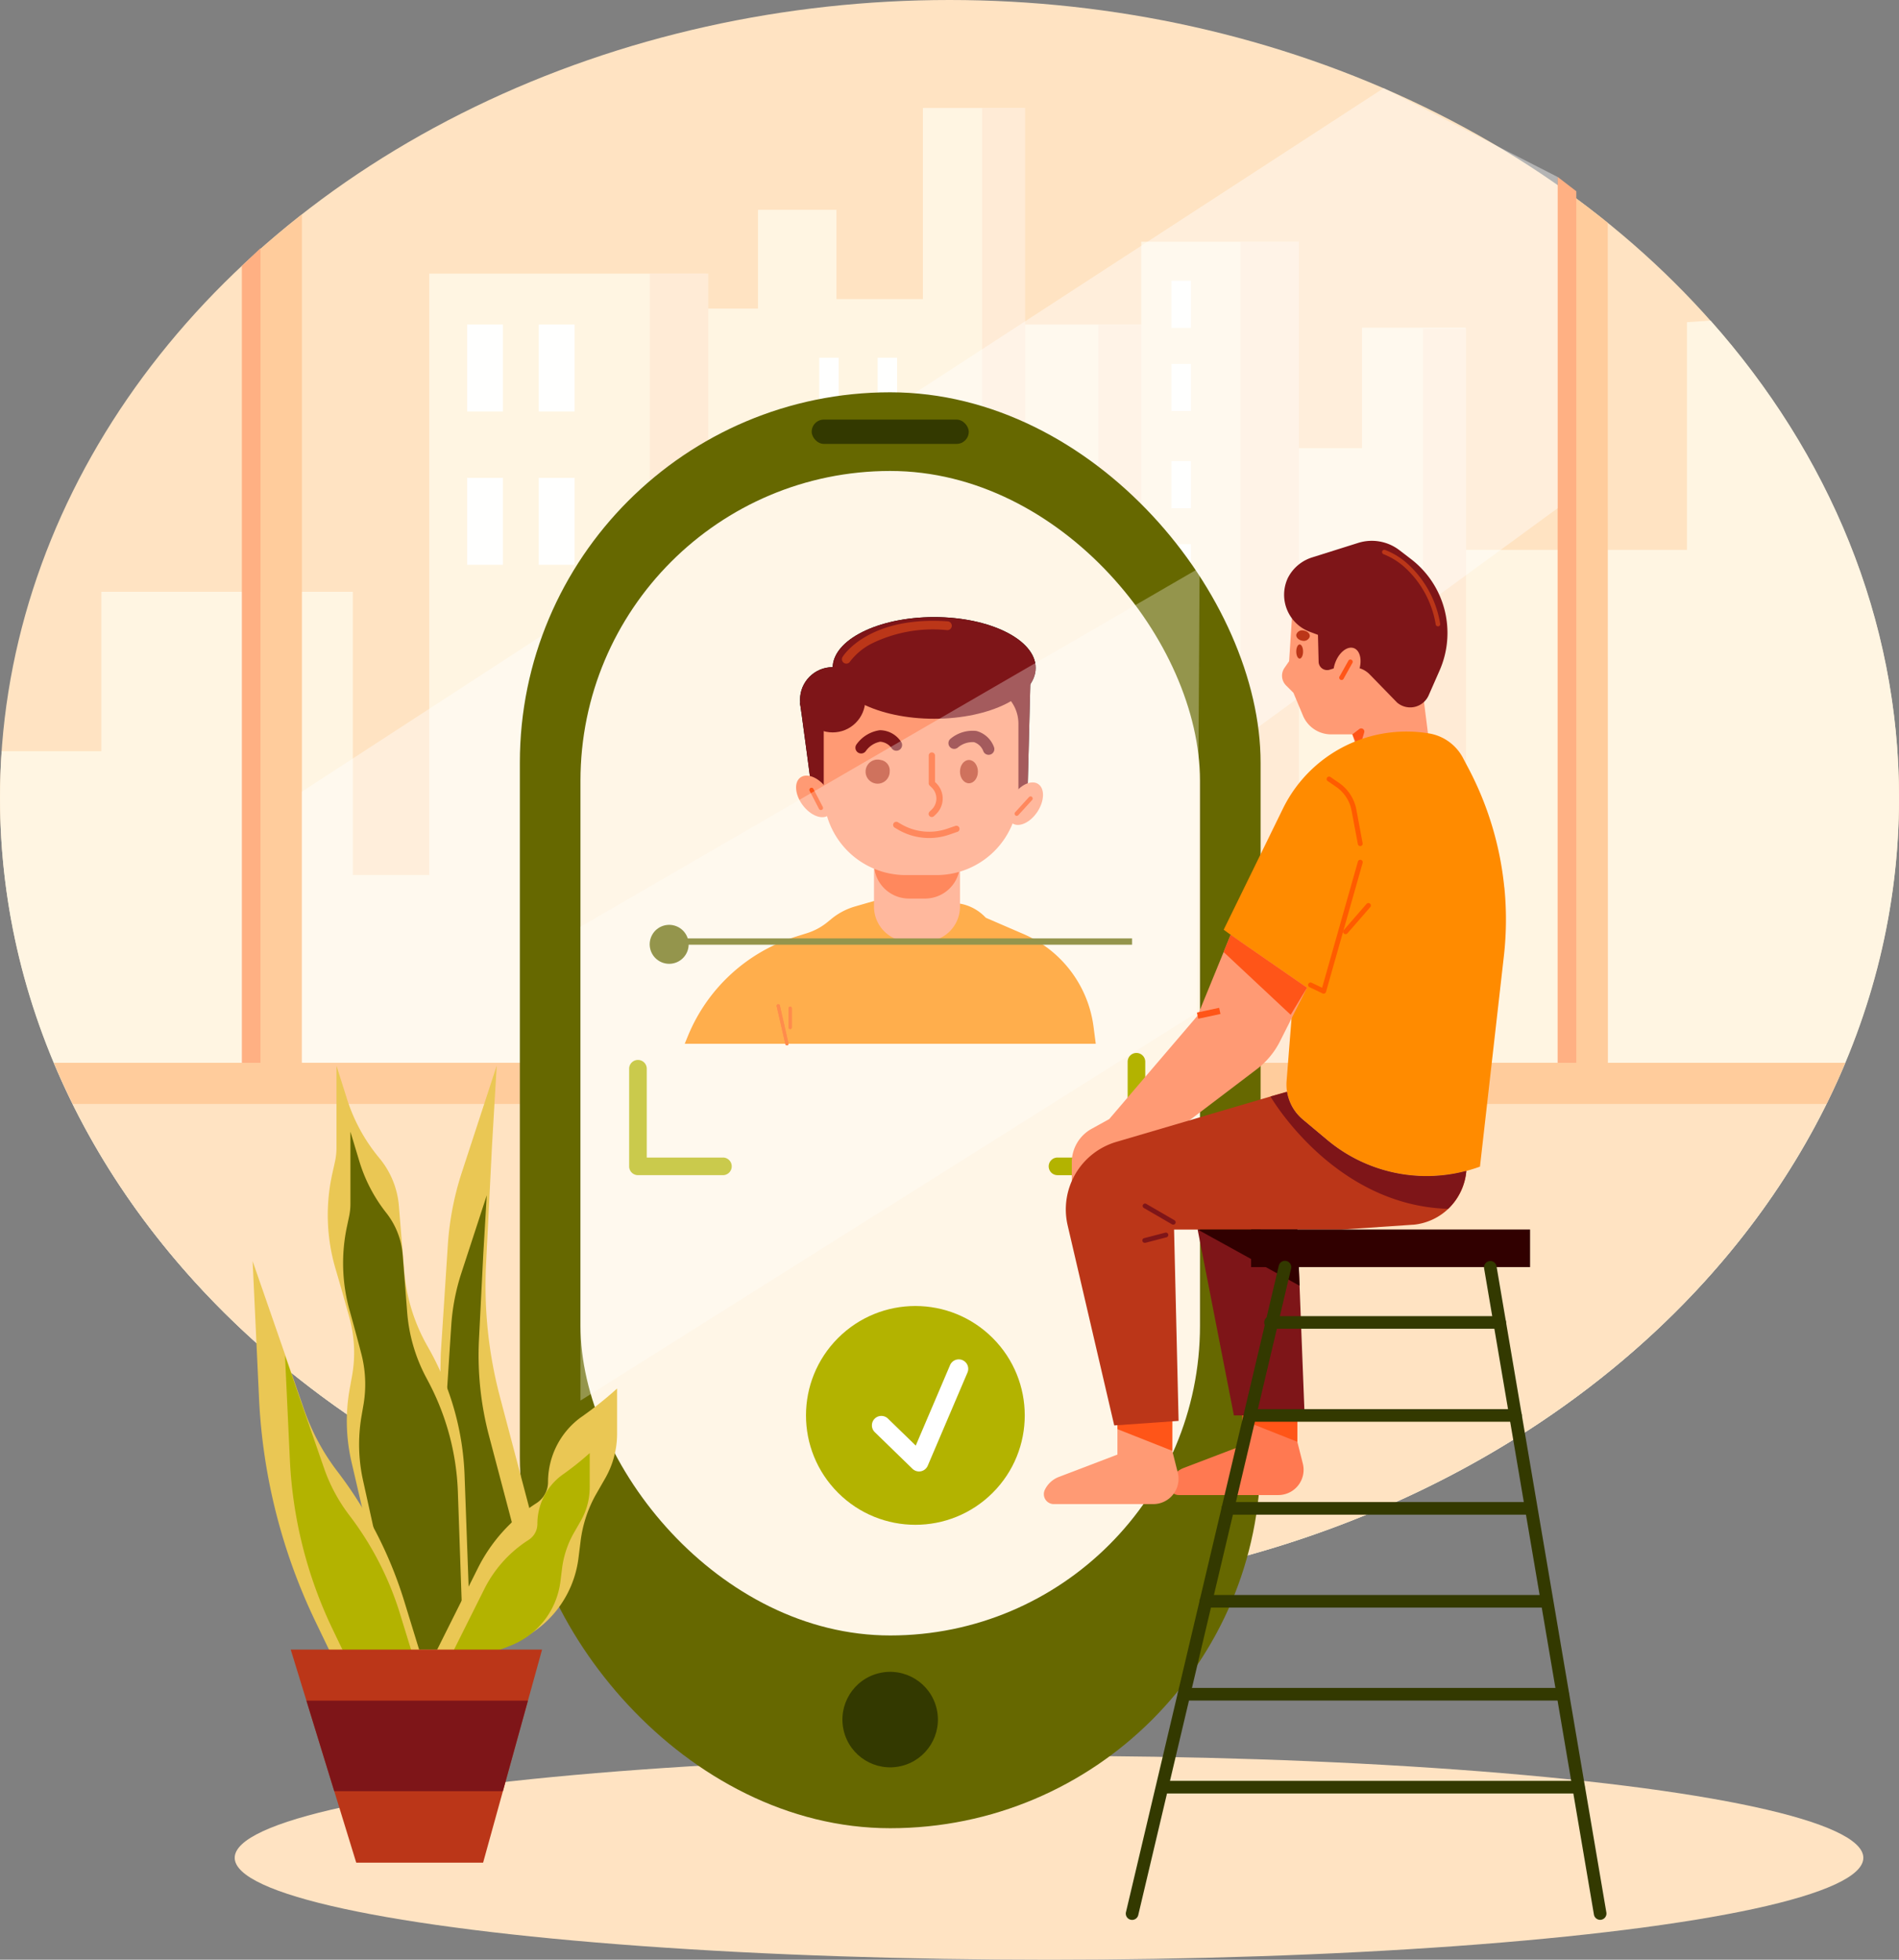 <svg xmlns="http://www.w3.org/2000/svg" width="160.744" height="165.863" viewBox="0 0 160.744 165.863">
  <rect x="0" y="0" width="160.744" height="165.863" fill="#808080" stroke="none"/>
  <g id="_04" data-name="04" transform="translate(-1080.12 -260)">
    <ellipse id="Ellipse_14" data-name="Ellipse 14" cx="68.929" cy="8.626" rx="68.929" ry="8.626" transform="translate(1099.987 408.612)" fill="#ffe3c2"/>
    <ellipse id="Ellipse_15" data-name="Ellipse 15" cx="80.372" cy="67.52" rx="80.372" ry="67.52" transform="translate(1080.12 260)" fill="#ffe3c2"/>
    <path id="Path_381" data-name="Path 381" d="M1222.916,421.411V440.68h-18.732v-18.8h-8.776v10.188h-5.354V414.6h-13.329v7.008h-9.893V403.28h-8.59v16.171h-7.32V411.9h-6.64v8.357h-4.407V417.3h-23.419V468.2h-6.469V444.229H1088.7v13.492h-8.437c-.089,1.3-.14,2.616-.14,3.939,0,37.29,35.984,67.52,80.372,67.52s80.372-30.227,80.372-67.52c0-15.144-5.933-29.124-15.958-40.387Z" transform="translate(0 -134.14)" fill="#fff5e2"/>
    <path id="Path_382" data-name="Path 382" d="M1250.733,1766.554c33.449,0,62.121-17.167,74.224-41.584H1176.51C1188.612,1749.387,1217.284,1766.554,1250.733,1766.554Z" transform="translate(-90.241 -1371.515)" fill="#ffe3c2"/>
    <path id="Path_383" data-name="Path 383" d="M1282.961,516.49q-1.7-1.378-3.5-2.67v73.757H1172.428v-71.8q-1.8,1.413-3.5,2.915v68.887h-17.5q.743,1.775,1.6,3.5h148.447q.856-1.728,1.6-3.5h-20.1Z" transform="translate(-66.752 -237.628)" fill="#ffcc9c"/>
    <path id="Path_384" data-name="Path 384" d="M1401.03,658.235h1.58V589.29l-1.58,1.5Z" transform="translate(-300.438 -308.284)" fill="#ffb083"/>
    <path id="Path_385" data-name="Path 385" d="M3146.94,569.763h1.58V496l-1.58-1.215Z" transform="translate(-1934.971 -219.812)" fill="#ffb083"/>
    <rect id="Rectangle_126" data-name="Rectangle 126" width="4.95" height="66.796" transform="translate(1135.126 283.155)" fill="#ffebd6"/>
    <rect id="Rectangle_127" data-name="Rectangle 127" width="4.95" height="69.491" transform="translate(1185.121 280.46)" fill="#ffebd6"/>
    <rect id="Rectangle_128" data-name="Rectangle 128" width="3.639" height="62.135" transform="translate(1200.582 287.816)" fill="#ffebd6"/>
    <rect id="Rectangle_129" data-name="Rectangle 129" width="3.639" height="62.484" transform="translate(1173.092 287.467)" fill="#ffebd6"/>
    <rect id="Rectangle_130" data-name="Rectangle 130" width="3.639" height="80.812" transform="translate(1163.254 269.14)" fill="#ffebd6"/>
    <rect id="Rectangle_131" data-name="Rectangle 131" width="3.032" height="7.357" transform="translate(1119.66 287.467)" fill="#fffffe"/>
    <rect id="Rectangle_132" data-name="Rectangle 132" width="3.032" height="7.357" transform="translate(1119.66 300.444)" fill="#fffffe"/>
    <rect id="Rectangle_133" data-name="Rectangle 133" width="3.032" height="7.357" transform="translate(1125.724 287.467)" fill="#fffffe"/>
    <rect id="Rectangle_134" data-name="Rectangle 134" width="3.032" height="7.357" transform="translate(1125.724 300.444)" fill="#fffffe"/>
    <rect id="Rectangle_135" data-name="Rectangle 135" width="1.643" height="3.985" transform="translate(1154.411 290.277)" fill="#fffffe"/>
    <rect id="Rectangle_136" data-name="Rectangle 136" width="1.643" height="3.985" transform="translate(1154.411 297.307)" fill="#fffffe"/>
    <rect id="Rectangle_137" data-name="Rectangle 137" width="1.643" height="3.985" transform="translate(1154.411 305.538)" fill="#fffffe"/>
    <rect id="Rectangle_138" data-name="Rectangle 138" width="1.643" height="3.985" transform="translate(1154.411 312.568)" fill="#fffffe"/>
    <rect id="Rectangle_139" data-name="Rectangle 139" width="1.643" height="3.985" transform="translate(1154.411 319.971)" fill="#fffffe"/>
    <rect id="Rectangle_140" data-name="Rectangle 140" width="1.643" height="3.985" transform="translate(1154.411 327.001)" fill="#fffffe"/>
    <rect id="Rectangle_141" data-name="Rectangle 141" width="1.643" height="3.985" transform="translate(1179.283 283.768)" fill="#fffffe"/>
    <rect id="Rectangle_142" data-name="Rectangle 142" width="1.643" height="3.985" transform="translate(1179.283 290.798)" fill="#fffffe"/>
    <rect id="Rectangle_143" data-name="Rectangle 143" width="1.643" height="3.985" transform="translate(1179.283 299.029)" fill="#fffffe"/>
    <rect id="Rectangle_144" data-name="Rectangle 144" width="1.643" height="3.985" transform="translate(1179.283 306.059)" fill="#fffffe"/>
    <rect id="Rectangle_145" data-name="Rectangle 145" width="1.643" height="3.985" transform="translate(1179.283 313.461)" fill="#fffffe"/>
    <rect id="Rectangle_146" data-name="Rectangle 146" width="1.643" height="3.985" transform="translate(1179.283 320.491)" fill="#fffffe"/>
    <rect id="Rectangle_147" data-name="Rectangle 147" width="1.643" height="3.985" transform="translate(1149.465 290.277)" fill="#fffffe"/>
    <rect id="Rectangle_148" data-name="Rectangle 148" width="1.643" height="3.985" transform="translate(1149.465 297.307)" fill="#fffffe"/>
    <rect id="Rectangle_149" data-name="Rectangle 149" width="1.643" height="3.985" transform="translate(1149.465 305.538)" fill="#fffffe"/>
    <rect id="Rectangle_150" data-name="Rectangle 150" width="1.643" height="3.985" transform="translate(1149.465 312.568)" fill="#fffffe"/>
    <rect id="Rectangle_151" data-name="Rectangle 151" width="1.643" height="3.985" transform="translate(1149.465 319.971)" fill="#fffffe"/>
    <rect id="Rectangle_152" data-name="Rectangle 152" width="1.643" height="3.985" transform="translate(1149.465 327.001)" fill="#fffffe"/>
    <g id="Group_10" data-name="Group 10" transform="translate(1105.676 267.457)" opacity="0.41">
      <path id="Path_386" data-name="Path 386" d="M1480.73,436.443v22.95h42.081l64.212-46.937V384.421L1572.3,376.9Z" transform="translate(-1480.73 -376.9)" fill="#fff"/>
    </g>
    <rect id="Rectangle_153" data-name="Rectangle 153" width="62.701" height="121.531" rx="31.35" transform="translate(1124.124 293.203)" fill="#666800"/>
    <rect id="Rectangle_154" data-name="Rectangle 154" width="52.44" height="98.559" rx="26.22" transform="translate(1129.255 299.861)" fill="#fff6e7"/>
    <circle id="Ellipse_16" data-name="Ellipse 16" cx="4.041" cy="4.041" r="4.041" transform="translate(1150.608 402.536) rotate(-13.28)" fill="#333900"/>
    <rect id="Rectangle_155" data-name="Rectangle 155" width="13.295" height="2.057" rx="1.029" transform="translate(1148.827 295.513)" fill="#333900"/>
    <path id="Path_387" data-name="Path 387" d="M2141.67,1158.207c.039.161.952,7.048.952,7.048l1.306.788h17.047l-.025-1.049.233-9.145Z" transform="translate(-993.83 -838.701)"/>
    <path id="Path_388" data-name="Path 388" d="M2017.389,1458.188l-3.185-1.375-.136-.134a3.9,3.9,0,0,0-2.645-1.125l-6.694-.164-1.595.459a5.608,5.608,0,0,0-2,1.047l-.34.278a5.218,5.218,0,0,1-1.751.943l-.88.274a14.632,14.632,0,0,0-9.155,8.352l-.3.73H2023.5l-.187-1.439A9.94,9.94,0,0,0,2017.389,1458.188Z" transform="translate(-850.628 -1119.132)" fill="#ff8b00"/>
    <path id="Path_389" data-name="Path 389" d="M2239.82,1342.4a2.958,2.958,0,0,0,2.958,2.957h1.363a2.957,2.957,0,0,0,2.958-2.958v-4.319h-7.278Z" transform="translate(-1085.719 -1009.306)"/>
    <path id="Path_390" data-name="Path 390" d="M2237.59,1268.29a1.02,1.02,0,1,0,.759.986A.9.9,0,0,0,2237.59,1268.29Z" transform="translate(-1082.92 -943.968)"/>
    <ellipse id="Ellipse_17" data-name="Ellipse 17" cx="0.759" cy="0.986" rx="0.759" ry="0.986" transform="translate(1161.379 324.322)"/>
    <path id="Path_391" data-name="Path 391" d="M2217.667,1229.36a2.889,2.889,0,0,0-1.947,1.194.447.447,0,1,0,.729.517,1.966,1.966,0,0,1,1.254-.817,1.306,1.306,0,0,1,1.009.583.447.447,0,0,0,.689-.57A2.137,2.137,0,0,0,2217.667,1229.36Z" transform="translate(-1063.08 -907.52)"/>
    <path id="Path_392" data-name="Path 392" d="M2341.243,1229.764a2.882,2.882,0,0,0-2.183.67.447.447,0,1,0,.579.683,2.027,2.027,0,0,1,1.414-.479,1.3,1.3,0,0,1,.834.817.448.448,0,0,0,.81-.383A2.134,2.134,0,0,0,2341.243,1229.764Z" transform="translate(-1178.48 -907.861)"/>
    <path id="Path_393" data-name="Path 393" d="M2314.662,1263.143v-2.3a.127.127,0,0,0-.25,0v2.348a.128.128,0,0,0,.038.09l.176.17a1.437,1.437,0,0,1,0,2.062l-.171.166a.128.128,0,1,0,.177.18l.171-.166a1.687,1.687,0,0,0,0-2.424Z" transform="translate(-1155.538 -936.902)"/>
    <path id="Path_394" data-name="Path 394" d="M2272.721,1352.883l-.73.252a4.829,4.829,0,0,1-4.015-.4l-.287-.168a.128.128,0,0,0-.127.217l.286.167a5.08,5.08,0,0,0,4.224.421l.731-.251a.128.128,0,0,0-.082-.237Z" transform="translate(-1111.648 -1022.86)"/>
    <ellipse id="Ellipse_18" data-name="Ellipse 18" cx="8.592" cy="4.302" rx="8.592" ry="4.302" transform="translate(1150.602 312.229)"/>
    <circle id="Ellipse_19" data-name="Ellipse 19" cx="2.762" cy="2.762" r="2.762" transform="translate(1147.84 316.465)"/>
    <path id="Path_395" data-name="Path 395" d="M2209.346,1086.955a12.272,12.272,0,0,0-6.811,1.26,5.6,5.6,0,0,0-1.9,1.637.167.167,0,0,0,.284.178,5.4,5.4,0,0,1,1.805-1.537,11.971,11.971,0,0,1,6.6-1.2.167.167,0,0,0,.023-.334Z" transform="translate(-1049.008 -774.161)" fill="#fff"/>
    <path id="Path_396" data-name="Path 396" d="M2141.67,1158.207c.039.161.952,7.048.952,7.048l1.306.788h17.047l-.025-1.049.233-9.145Z" transform="translate(-993.83 -838.701)" fill="#7e1518"/>
    <path id="Path_397" data-name="Path 397" d="M2239.82,1399.44a2.957,2.957,0,0,0,2.958,2.957h1.363a2.957,2.957,0,0,0,2.958-2.958v-4.319h-7.278Z" transform="translate(-1085.719 -1062.707)" fill="#ff9a74"/>
    <path id="Path_398" data-name="Path 398" d="M2239.82,1342.4a2.958,2.958,0,0,0,2.958,2.957h1.363a2.957,2.957,0,0,0,2.958-2.958v-4.319h-7.278Z" transform="translate(-1085.719 -1009.306)" fill="#ff5518"/>
    <path id="Path_399" data-name="Path 399" d="M2186.368,1169.89H2176.31a3.209,3.209,0,0,0-3.209,3.209v5.869a6.94,6.94,0,0,0,6.941,6.941h2.6a6.939,6.939,0,0,0,6.939-6.939V1173.1A3.209,3.209,0,0,0,2186.368,1169.89Z" transform="translate(-1023.255 -851.845)" fill="#ff9a74"/>
    <path id="Path_400" data-name="Path 400" d="M2419.561,1298.182c-.574-.374-1.522.069-2.125.99s-.628,1.969-.057,2.343,1.523-.069,2.125-.989S2420.131,1298.557,2419.561,1298.182Z" transform="translate(-1251.565 -971.829)" fill="#ff9a74"/>
    <path id="Path_401" data-name="Path 401" d="M2427.576,1316.692l-1.171,1.284a.181.181,0,1,0,.268.244l1.171-1.284a.181.181,0,0,0-.268-.245Z" transform="translate(-1260.357 -989.227)" fill="#ff5518"/>
    <path id="Path_402" data-name="Path 402" d="M2136.784,1289.212c-.547.408-.459,1.454.2,2.335s1.634,1.266,2.181.859.459-1.454-.2-2.335S2137.331,1288.8,2136.784,1289.212Z" transform="translate(-988.92 -963.403)" fill="#ff9a74"/>
    <path id="Path_403" data-name="Path 403" d="M2154.4,1305.216a.181.181,0,0,0-.319.168l.8,1.541a.181.181,0,1,0,.321-.168Z" transform="translate(-1005.435 -978.462)" fill="#ff5518"/>
    <path id="Path_404" data-name="Path 404" d="M2237.59,1268.29a1.02,1.02,0,1,0,.759.986A.9.9,0,0,0,2237.59,1268.29Z" transform="translate(-1082.92 -943.968)" fill="#bb3618"/>
    <ellipse id="Ellipse_20" data-name="Ellipse 20" cx="0.759" cy="0.986" rx="0.759" ry="0.986" transform="translate(1161.379 324.322)" fill="#bb3618"/>
    <path id="Path_405" data-name="Path 405" d="M2217.1,1228.777a2.923,2.923,0,0,0-1.978,1.212.485.485,0,0,0,.791.561,1.927,1.927,0,0,1,1.225-.8,1.3,1.3,0,0,1,.979.57.485.485,0,1,0,.747-.617A2.153,2.153,0,0,0,2217.1,1228.777Z" transform="translate(-1062.51 -906.974)" fill="#7e1518"/>
    <path id="Path_406" data-name="Path 406" d="M2340.869,1229.184a2.916,2.916,0,0,0-2.215.678.485.485,0,0,0,.625.74,1.927,1.927,0,0,1,1.387-.471,1.272,1.272,0,0,1,.8.8.485.485,0,0,0,.878-.412A2.184,2.184,0,0,0,2340.869,1229.184Z" transform="translate(-1178.098 -907.317)" fill="#7e1518"/>
    <path id="Path_407" data-name="Path 407" d="M2312.827,1260.749v-2.233a.266.266,0,1,0-.533,0v2.348a.268.268,0,0,0,.08.191l.176.171a1.295,1.295,0,0,1,0,1.859l-.171.165a.267.267,0,1,0,.371.383l.172-.165a1.829,1.829,0,0,0,0-2.624Z" transform="translate(-1153.562 -934.568)" fill="#ff5518"/>
    <path id="Path_408" data-name="Path 408" d="M2270.38,1350.546l-.73.251a4.688,4.688,0,0,1-3.9-.389l-.286-.168a.267.267,0,0,0-.27.46l.286.168a5.222,5.222,0,0,0,4.338.432l.73-.251a.267.267,0,0,0-.173-.5Z" transform="translate(-1109.353 -1020.657)" fill="#ff5518"/>
    <path id="Path_409" data-name="Path 409" d="M2110.942,1592.547a.138.138,0,1,0-.268.064l.732,3.2a.138.138,0,0,0,.134.107h.03a.139.139,0,0,0,.1-.165Z" transform="translate(-964.809 -1247.44)" fill="#ff5b00"/>
    <path id="Path_410" data-name="Path 410" d="M2126.6,1595.51a.139.139,0,0,0-.1.04.137.137,0,0,0-.041.1v1.634a.138.138,0,0,0,.275,0v-1.634A.137.137,0,0,0,2126.6,1595.51Z" transform="translate(-979.591 -1250.313)" fill="#ff5b00"/>
    <path id="Path_411" data-name="Path 411" d="M2110.942,1592.547a.138.138,0,1,0-.268.064l.732,3.2a.138.138,0,0,0,.134.107h.03a.139.139,0,0,0,.1-.165Z" transform="translate(-964.809 -1247.44)" fill="#ff5b00"/>
    <path id="Path_412" data-name="Path 412" d="M2126.6,1595.51a.139.139,0,0,0-.1.04.137.137,0,0,0-.041.1v1.634a.138.138,0,0,0,.275,0v-1.634A.137.137,0,0,0,2126.6,1595.51Z" transform="translate(-979.591 -1250.313)" fill="#ff5b00"/>
    <ellipse id="Ellipse_21" data-name="Ellipse 21" cx="8.592" cy="4.302" rx="8.592" ry="4.302" transform="translate(1150.602 312.229)" fill="#7e1518"/>
    <circle id="Ellipse_22" data-name="Ellipse 22" cx="2.762" cy="2.762" r="2.762" transform="translate(1147.84 316.465)" fill="#7e1518"/>
    <path id="Path_413" data-name="Path 413" d="M2206.339,1083.708c-6.645-.468-8.812,2.85-8.9,2.992a.373.373,0,1,0,.629.4,5.38,5.38,0,0,1,1.8-1.5,11.773,11.773,0,0,1,6.418-1.148h.008a.373.373,0,0,0,.045-.744Z" transform="translate(-1045.987 -771.119)" fill="#bb3618"/>
    <path id="Path_416" data-name="Path 416" d="M1922.885,1674.45h-6.474v-7.542a.746.746,0,0,0-1.491,0v8.287a.745.745,0,0,0,.745.745h7.22a.746.746,0,0,0,0-1.491Z" transform="translate(-781.545 -1316.479)" fill="#b3b300"/>
    <path id="Path_417" data-name="Path 417" d="M2479.131,1657a.746.746,0,0,0-.746.746v8.106h-5.909a.746.746,0,1,0,0,1.491h6.655a.745.745,0,0,0,.745-.745v-8.853A.745.745,0,0,0,2479.131,1657Z" transform="translate(-1302.814 -1307.881)" fill="#b3b300"/>
    <circle id="Ellipse_23" data-name="Ellipse 23" cx="9.259" cy="9.259" r="9.259" transform="translate(1144.509 379.795) rotate(-45)" fill="#b3b300"/>
    <path id="Path_418" data-name="Path 418" d="M2244.488,2063.591a.8.8,0,0,0-1.05.422l-2.905,6.811-2.353-2.285a.8.8,0,1,0-1.115,1.148l3.19,3.1a.8.8,0,0,0,.557.227.863.863,0,0,0,.158-.016.8.8,0,0,0,.578-.471l3.362-7.882A.8.8,0,0,0,2244.488,2063.591Z" transform="translate(-1082.898 -1688.474)" fill="#fff"/>
    <rect id="Rectangle_156" data-name="Rectangle 156" width="39.214" height="0.533" transform="translate(1136.733 339.424)" fill="#666800"/>
    <circle id="Ellipse_24" data-name="Ellipse 24" cx="1.649" cy="1.649" r="1.649" transform="translate(1134.609 340.817) rotate(-67.5)" fill="#666800"/>
    <g id="Group_11" data-name="Group 11" transform="translate(1129.255 308.063)" opacity="0.3">
      <path id="Path_419" data-name="Path 419" d="M1850.34,1083.887l52.185-32.843.223-37.633-52.407,30.372Z" transform="translate(-1850.34 -1013.41)" fill="#fff"/>
    </g>
    <path id="Path_420" data-name="Path 420" d="M1661.438,1690.657l.5-9.968.4-6.8-2.954,9.036a25.007,25.007,0,0,0-1.183,6.135l-.6,9.23-.5,25.408h3.076l5.091-11.719-2.656-10.058A36.846,36.846,0,0,1,1661.438,1690.657Z" transform="translate(-540.173 -1323.693)" fill="#eac754"/>
    <path id="Path_421" data-name="Path 421" d="M1669.413,1857.97l.366-7.246.293-4.943-2.147,6.571a18.13,18.13,0,0,0-.861,4.46l-.438,6.708-.366,18.471h2.237l3.7-8.52-1.931-7.313A26.765,26.765,0,0,1,1669.413,1857.97Z" transform="translate(-548.748 -1484.618)" fill="#666800"/>
    <path id="Path_422" data-name="Path 422" d="M1523.8,1698l-.3-.535a15.413,15.413,0,0,1-1.88-6.213l-.446-5.493a7.262,7.262,0,0,0-1.659-4.054h0a14.791,14.791,0,0,1-2.734-5l-.889-2.812v6.927a5.573,5.573,0,0,1-.133,1.211l-.224,1.011a16.113,16.113,0,0,0,.277,8.043c.4,1.351.829,2.887,1.174,4.139a11.106,11.106,0,0,1,.219,4.942l-.192,1.06a15.318,15.318,0,0,0,.149,6.2l3.771,16.274h6.353l-.552-15.137A23.561,23.561,0,0,0,1523.8,1698Z" transform="translate(-407.289 -1323.693)" fill="#eac754"/>
    <path id="Path_423" data-name="Path 423" d="M1542.641,1782.6l-.248-.47a14.054,14.054,0,0,1-1.576-5.468l-.377-4.834a6.572,6.572,0,0,0-1.389-3.569h0a13.221,13.221,0,0,1-2.292-4.4l-.746-2.475v6.1a5.157,5.157,0,0,1-.111,1.067l-.188.889a14.848,14.848,0,0,0,.232,7.081c.334,1.189.7,2.542.985,3.643a10.254,10.254,0,0,1,.184,4.35l-.161.933a14.149,14.149,0,0,0,.128,5.458l3.163,14.323h5.327l-.462-13.323A21.533,21.533,0,0,0,1542.641,1782.6Z" transform="translate(-426.231 -1405.602)" fill="#666800"/>
    <path id="Path_424" data-name="Path 424" d="M1669.4,2104.694a6.783,6.783,0,0,0-2.728,5.437h0a2.122,2.122,0,0,1-.974,1.786l-.11.072a13.883,13.883,0,0,0-4.853,5.432l-3.641,7.283h4.083l2.412-.919a8.9,8.9,0,0,0,5.66-7.213l.181-1.445a10.713,10.713,0,0,1,1.34-4.015l.74-1.289a7.6,7.6,0,0,0,1.008-3.781v-3.823A31.6,31.6,0,0,1,1669.4,2104.694Z" transform="translate(-540.163 -1724.699)" fill="#eac754"/>
    <path id="Path_425" data-name="Path 425" d="M1688.854,2189.792a5.132,5.132,0,0,0-2.065,4.115h0a1.607,1.607,0,0,1-.737,1.353l-.083.054a10.5,10.5,0,0,0-3.673,4.111l-2.756,5.511h3.091l1.825-.7a6.731,6.731,0,0,0,4.284-5.459l.137-1.094a8.116,8.116,0,0,1,1.016-3.038l.56-.976a5.74,5.74,0,0,0,.766-2.861v-2.894A25.318,25.318,0,0,1,1688.854,2189.792Z" transform="translate(-561.181 -1804.932)" fill="#b3b300"/>
    <path id="Path_426" data-name="Path 426" d="M1422.481,1950.9h0a18.783,18.783,0,0,1-2.827-5.257l-4.353-12.549.542,11.6a48.891,48.891,0,0,0,4.791,18.933l1.321,2.743h7.562l-1.382-4.493A35.006,35.006,0,0,0,1422.481,1950.9Z" transform="translate(-313.798 -1566.358)" fill="#eac754"/>
    <path id="Path_427" data-name="Path 427" d="M1463.754,2072h0a14.268,14.268,0,0,1-2.148-3.994l-3.307-9.532.412,8.81a37.135,37.135,0,0,0,3.636,14.383l1,2.082h5.741l-1.05-3.413A26.587,26.587,0,0,0,1463.754,2072Z" transform="translate(-354.055 -1683.74)" fill="#b3b300"/>
    <path id="Path_428" data-name="Path 428" d="M1471.426,2466.614h10.738l4.991-18.034H1465.88Z" transform="translate(-361.151 -2048.963)" fill="#bb3618"/>
    <path id="Path_429" data-name="Path 429" d="M1489.057,2523.973h14.273l2.12-7.663H1486.7Z" transform="translate(-380.643 -2112.373)" fill="#7e1518"/>
    <path id="Path_430" data-name="Path 430" d="M2641.979,2121.66v-3.49h-4.645v3.805l-4.956,1.892a2.179,2.179,0,0,0-1.192,1.1h0a.843.843,0,0,0,.762,1.2h8.421a2.139,2.139,0,0,0,2.076-2.658Z" transform="translate(-1452.044 -1739.631)" fill="#ff7951"/>
    <path id="Path_431" data-name="Path 431" d="M2728.75,2119.823l4.645,1.837v-3.49h-4.645Z" transform="translate(-1543.458 -1739.631)" fill="#ff5518"/>
    <path id="Path_432" data-name="Path 432" d="M2476.05,2133.651v-3.49h-4.645v3.805l-4.956,1.892a2.178,2.178,0,0,0-1.192,1.1h0a.842.842,0,0,0,.761,1.2h8.421a2.139,2.139,0,0,0,2.075-2.658Z" transform="translate(-1296.699 -1750.856)" fill="#ff9a74"/>
    <path id="Path_433" data-name="Path 433" d="M2562.82,2131.814l4.645,1.836v-3.49h-4.645Z" transform="translate(-1388.113 -1750.856)" fill="#ff5518"/>
    <path id="Path_434" data-name="Path 434" d="M2791.712,1031.1l-9.628,3.126-.238,3.646-.392.566a1.164,1.164,0,0,0,.134,1.485l.625.625.807,1.931a2.58,2.58,0,0,0,2.381,1.585h1.8l.63,2.1,5.826-1.732-.472-3.726Z" transform="translate(-1592.607 -721.909)" fill="#ff9a74"/>
    <path id="Path_435" data-name="Path 435" d="M2797.41,983.954a7.878,7.878,0,0,0-2.958-4.88l-.986-.756a3.842,3.842,0,0,0-3.495-.619l-3.9,1.228a3.467,3.467,0,0,0-1.874,1.428h0q-.086.135-.16.274a3.345,3.345,0,0,0,1.879,4.608l.651.245.056,2.279a.719.719,0,0,0,.93.67l.706-.218h1.226a2.041,2.041,0,0,1,1.461.617l2.323,2.385a1.705,1.705,0,0,0,1.418.377h0a1.708,1.708,0,0,0,1.25-.991l.926-2.105a7.885,7.885,0,0,0,.547-4.538Z" transform="translate(-1594.886 -671.749)" fill="#7e1518"/>
    <path id="Path_436" data-name="Path 436" d="M2916.136,990.661a6.164,6.164,0,0,0-1.983-1.24.192.192,0,0,0-.119.365,5.937,5.937,0,0,1,1.862,1.175,8.382,8.382,0,0,1,2.552,4.775.191.191,0,0,0,.188.156.183.183,0,0,0,.036,0,.191.191,0,0,0,.152-.225A8.754,8.754,0,0,0,2916.136,990.661Z" transform="translate(-1716.799 -682.88)" fill="#bb3618"/>
    <ellipse id="Ellipse_25" data-name="Ellipse 25" cx="1.706" cy="1.058" rx="1.706" ry="1.058" transform="translate(1192.554 317.697) rotate(-69.91)" fill="#ff9a74"/>
    <path id="Path_437" data-name="Path 437" d="M2858.533,1135.009a.191.191,0,0,0-.265.075l-.727,1.3a.2.2,0,1,0,.34.191l.726-1.3a.192.192,0,0,0-.075-.266Z" transform="translate(-1664.011 -819.165)" fill="#ff5518"/>
    <path id="Path_438" data-name="Path 438" d="M2800.389,1115c-.159,0-.288.271-.288.6s.127.6.288.6.289-.27.289-.6S2800.548,1115,2800.389,1115Z" transform="translate(-1610.257 -800.457)" fill="#bb3618"/>
    <path id="Path_439" data-name="Path 439" d="M2800.758,1096.448a.524.524,0,0,0-.638.34c-.038.236.191.468.5.516a.525.525,0,0,0,.638-.34C2801.3,1096.728,2801.074,1096.5,2800.758,1096.448Z" transform="translate(-1610.272 -783.08)" fill="#bb3618"/>
    <path id="Path_440" data-name="Path 440" d="M2875.137,1226.441l-.587.45.563,1.312.44-1.476a.266.266,0,0,0-.417-.286Z" transform="translate(-1679.957 -904.737)" fill="#ff5518"/>
    <path id="Path_441" data-name="Path 441" d="M2727.582,1243.789a27.441,27.441,0,0,0-3.026-10.071l-.471-.893a3.986,3.986,0,0,0-2.871-2.075h0a11.651,11.651,0,0,0-6.507.786h0a11.65,11.65,0,0,0-5.869,5.588l-5.008,10.238,5.987,4.4-.663,8.4a3.855,3.855,0,0,0,1.368,3.258l2.08,1.742a13.1,13.1,0,0,0,12.92,2.252h0l2.024-17.819a27.47,27.47,0,0,0,.041-5.809Z" transform="translate(-1520.128 -908.675)" fill="#ff8b00"/>
    <path id="Path_442" data-name="Path 442" d="M2512.912,1507.124l-7.485,8.76-1.492.825a3.246,3.246,0,0,0-1.675,2.84v1.58l4.218-1.386a8.83,8.83,0,0,0,2.587-1.358l8.856-6.724a6.821,6.821,0,0,0,1.96-2.354l2.292-4.542-6.466-4.474Z" transform="translate(-1331.417 -1161.168)" fill="#ff9a74"/>
    <path id="Path_443" data-name="Path 443" d="M2703.73,1501.745l5.677,5.312,1.384-2.292-6.466-4.474Z" transform="translate(-1520.035 -1161.168)" fill="#ff5518"/>
    <rect id="Rectangle_157" data-name="Rectangle 157" width="1.923" height="0.533" transform="translate(1181.437 345.702) rotate(-12.12)" fill="#ff5518"/>
    <path id="Path_444" data-name="Path 444" d="M2669.24,1891.24l3.07,15.733h5.986l-.614-15.733Z" transform="translate(-1487.745 -1527.178)" fill="#7e1518"/>
    <path id="Path_445" data-name="Path 445" d="M2516.451,1712.4l-2.081-1.741a3.851,3.851,0,0,1-1.332-2.355h0l-14.442,4.25a5.957,5.957,0,0,0-4.12,7.066l3.943,16.931,5.448-.383-.383-16.193h14.174l6.03-.41.056,0a4.968,4.968,0,0,0,4.479-4.551A13.1,13.1,0,0,1,2516.451,1712.4Z" transform="translate(-1323.983 -1355.908)" fill="#bb3618"/>
    <path id="Path_446" data-name="Path 446" d="M2669.24,1891.24l8.628,4.76-.186-4.76Z" transform="translate(-1487.745 -1527.178)" fill="#310000"/>
    <path id="Path_447" data-name="Path 447" d="M2598.978,1858.179l-2.38-1.382a.2.2,0,1,0-.2.349l2.379,1.383a.205.205,0,0,0,.1.027.2.2,0,0,0,.1-.378Z" transform="translate(-1419.453 -1494.906)" fill="#7e1518"/>
    <path id="Path_448" data-name="Path 448" d="M2598.207,1895.294l-1.765.46a.2.2,0,0,0,.05.4.212.212,0,0,0,.052-.006l1.765-.461a.2.2,0,0,0-.1-.392Z" transform="translate(-1419.449 -1530.967)" fill="#7e1518"/>
    <path id="Path_449" data-name="Path 449" d="M2770.716,1712.828l-2.08-1.742a3.851,3.851,0,0,1-1.326-2.326c-.84.227-1.4.383-1.4.383h0s5.323,9.22,15.037,9.509a5.126,5.126,0,0,0,1.541-3.214A13.1,13.1,0,0,1,2770.716,1712.828Z" transform="translate(-1578.248 -1356.339)" fill="#7e1518"/>
    <rect id="Rectangle_158" data-name="Rectangle 158" width="23.613" height="3.18" transform="translate(1186.023 364.062)" fill="#310000"/>
    <path id="Path_450" data-name="Path 450" d="M2587.508,1932.784a.532.532,0,0,0-.642.4l-12.937,54.712a.533.533,0,0,0,.4.642.52.52,0,0,0,.123.014.533.533,0,0,0,.518-.411l12.937-54.716A.534.534,0,0,0,2587.508,1932.784Z" transform="translate(-1398.5 -1566.058)" fill="#333900"/>
    <path id="Path_451" data-name="Path 451" d="M3050.26,1933.17a.534.534,0,0,0-1.052.179l9.3,54.712a.533.533,0,0,0,1.052-.179Z" transform="translate(-1843.467 -1566.017)" fill="#333900"/>
    <path id="Path_452" data-name="Path 452" d="M2777.476,2006.19h-19.4a.533.533,0,0,0,0,1.066h19.4a.533.533,0,1,0,0-1.066Z" transform="translate(-1570.412 -1634.795)" fill="#333900"/>
    <path id="Path_453" data-name="Path 453" d="M2754.771,2129.5h-22.377a.533.533,0,1,0,0,1.067h22.377a.533.533,0,0,0,0-1.067Z" transform="translate(-1546.37 -1750.238)" fill="#333900"/>
    <path id="Path_454" data-name="Path 454" d="M2727.135,2252.81h-25.581a.533.533,0,1,0,0,1.067h25.581a.533.533,0,0,0,0-1.067Z" transform="translate(-1517.497 -1865.682)" fill="#333900"/>
    <path id="Path_455" data-name="Path 455" d="M2701.115,2376.12h-28.721a.533.533,0,0,0,0,1.067h28.721a.533.533,0,1,0,0-1.067Z" transform="translate(-1490.198 -1981.126)" fill="#333900"/>
    <path id="Path_456" data-name="Path 456" d="M2675.58,2499.42H2643.5a.534.534,0,0,0,0,1.067h32.076a.534.534,0,0,0,0-1.067Z" transform="translate(-1463.168 -2096.56)" fill="#333900"/>
    <path id="Path_457" data-name="Path 457" d="M2654.517,2622.73h-34.939a.534.534,0,0,0,0,1.067h34.939a.534.534,0,0,0,0-1.067Z" transform="translate(-1440.769 -2212.004)" fill="#333900"/>
    <path id="Path_458" data-name="Path 458" d="M2843.131,1293.247a3.548,3.548,0,0,0-1.491-2.288l-.689-.473a.208.208,0,1,0-.235.342l.688.473a3.137,3.137,0,0,1,1.319,2.023l.531,2.83a.207.207,0,0,0,.2.169.19.19,0,0,0,.039,0,.208.208,0,0,0,.166-.242Z" transform="translate(-1648.197 -964.714)" fill="#ff5b00"/>
    <path id="Path_459" data-name="Path 459" d="M2820.291,1400.707a.208.208,0,0,0-.255.143l-3.029,10.68-.88-.419a.208.208,0,1,0-.179.375l1.1.525a.209.209,0,0,0,.175,0,.208.208,0,0,0,.114-.133l3.1-10.916a.207.207,0,0,0-.145-.257Z" transform="translate(-1624.974 -1067.93)" fill="#ff5b00"/>
    <path id="Path_460" data-name="Path 460" d="M2864.272,1458.216l-1.924,2.212a.207.207,0,0,0,.156.344.2.2,0,0,0,.157-.071l1.924-2.209a.208.208,0,1,0-.313-.273Z" transform="translate(-1668.485 -1121.707)" fill="#ff5b00"/>
  </g>
</svg>
